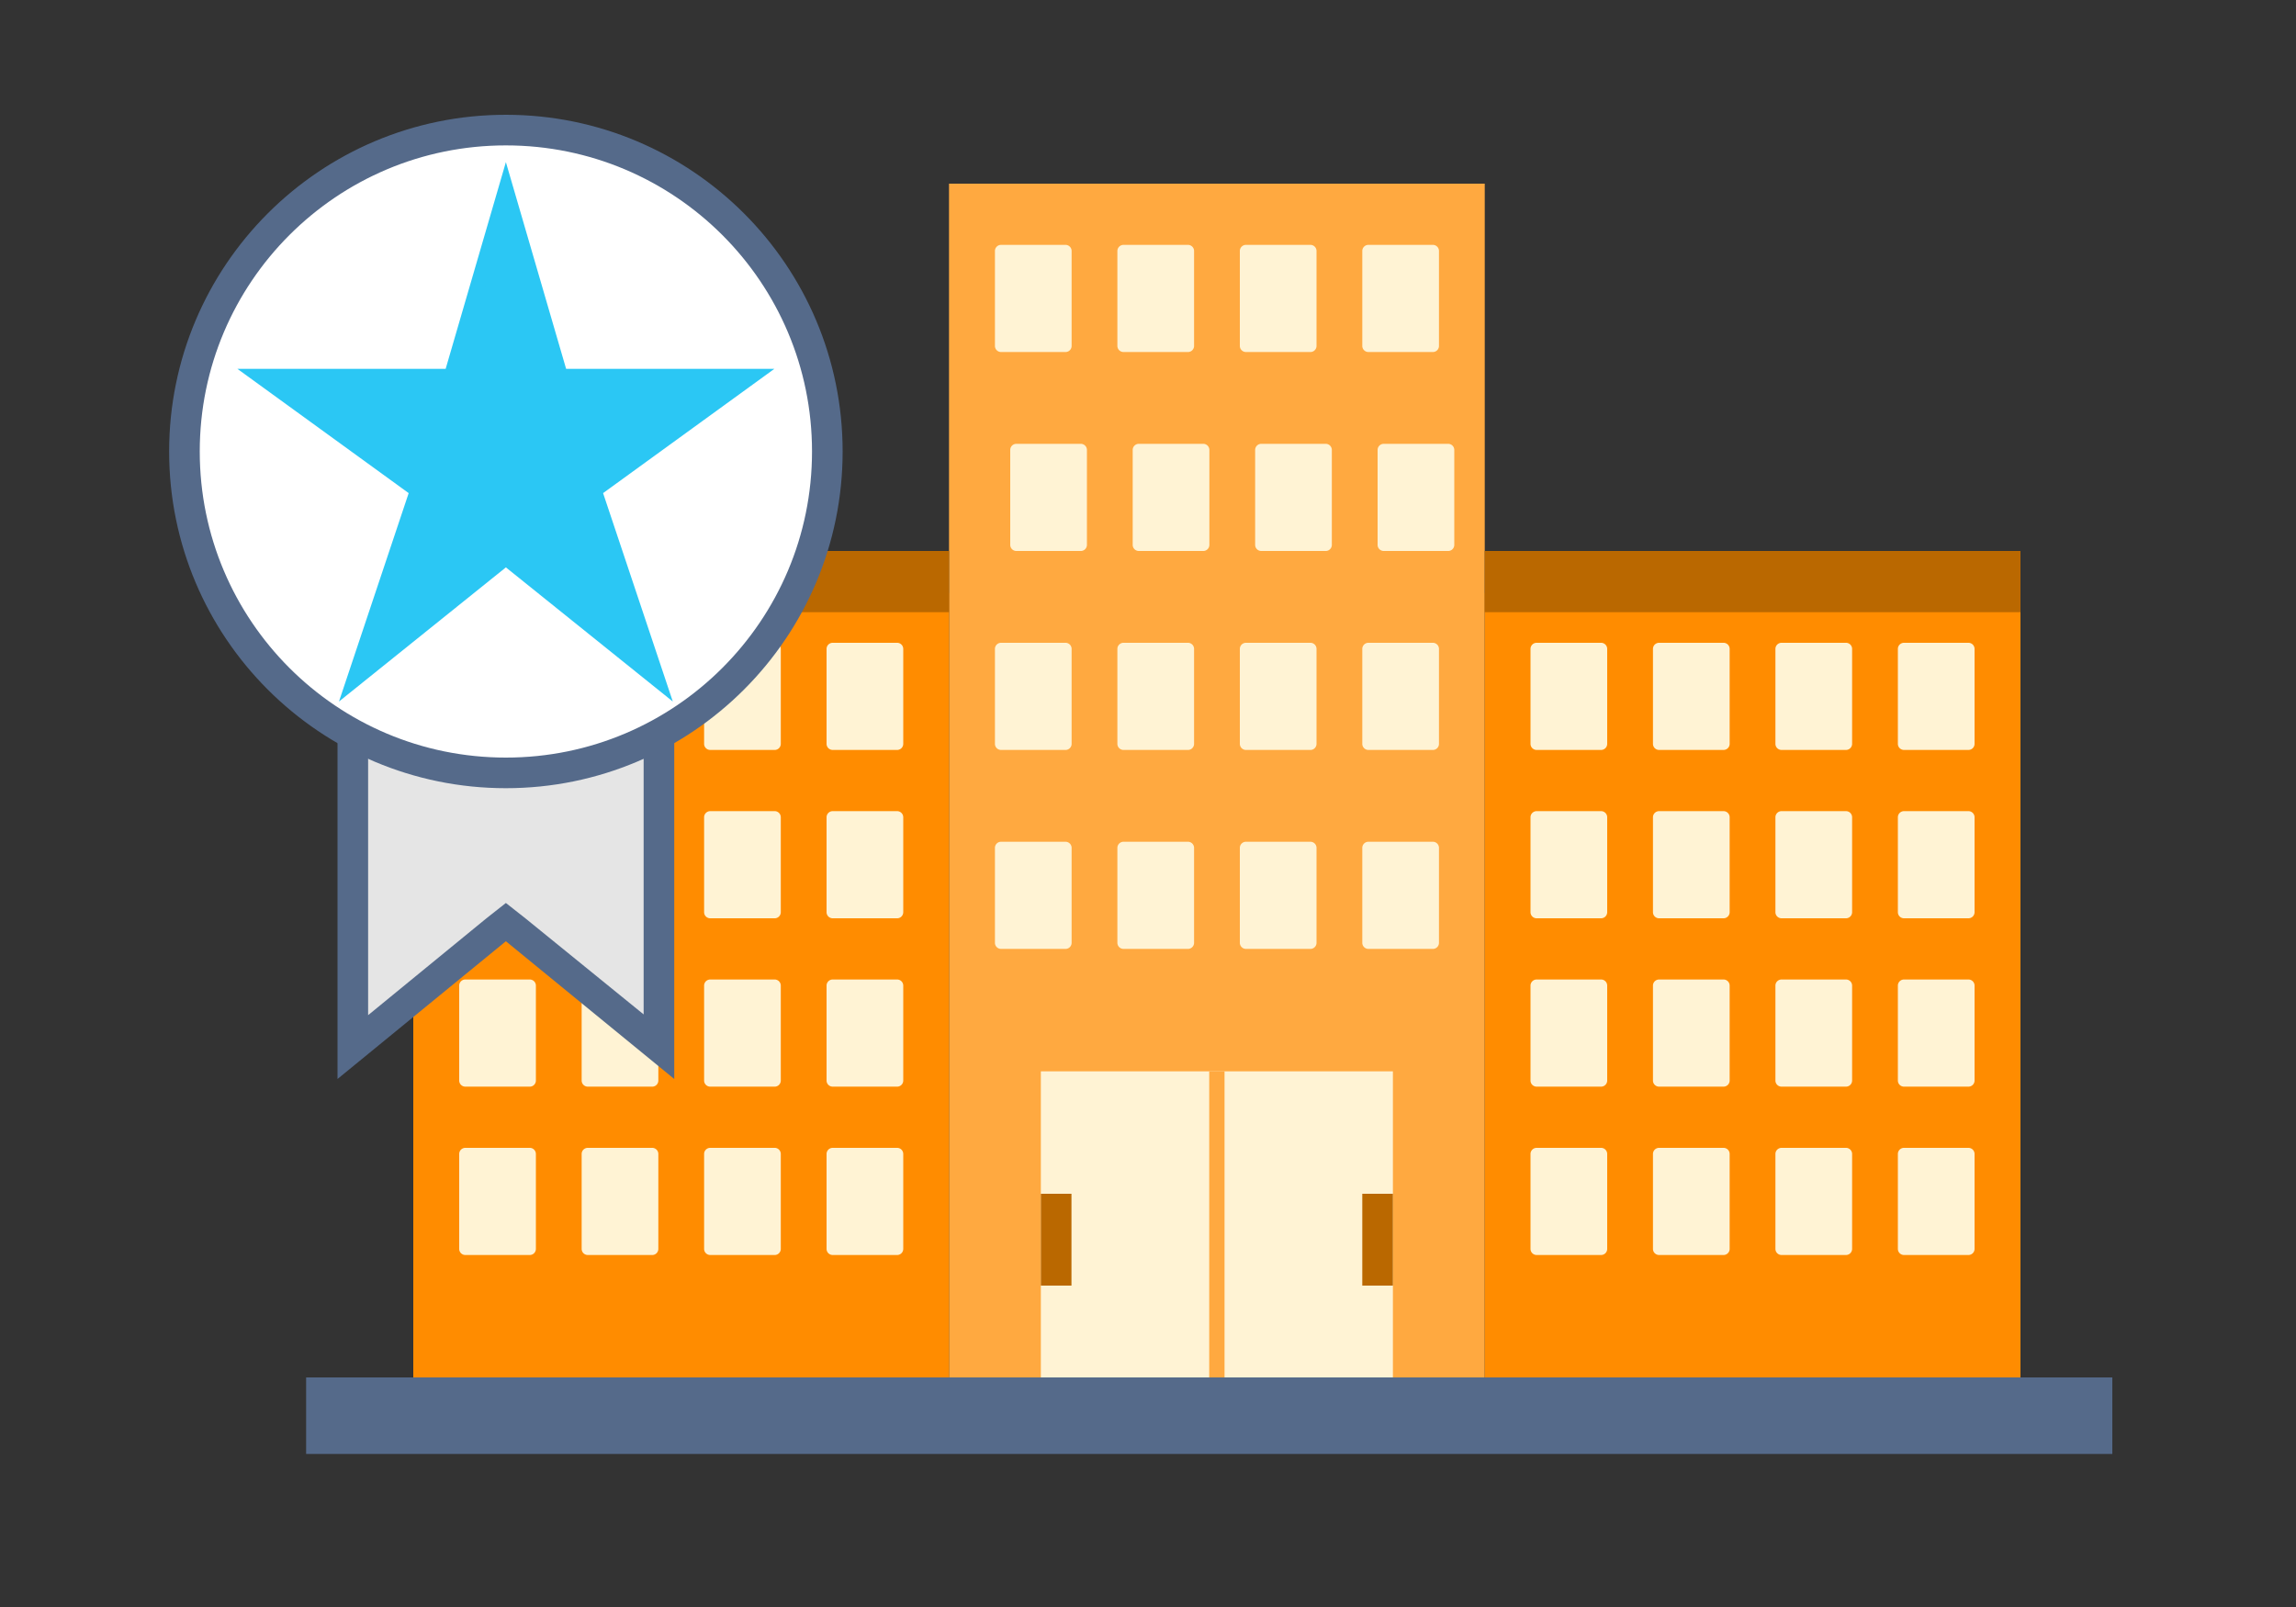 <svg xmlns="http://www.w3.org/2000/svg" viewBox="0 0 150 105"><rect x="0" y="0" width="150" height="105" fill="#333333" stroke="none"/><defs><style>.cls-1{fill:#ffa940}.cls-2{fill:#ff8c00}.cls-3{fill:#fff3d4}.cls-4{fill:#ba6800}.cls-5{fill:#556a8a}.cls-6{fill:#e5e5e5}.cls-7,.cls-8{stroke-miterlimit:10}.cls-7{fill:#fff;stroke:#556a8a;stroke-width:2px}.cls-8{fill:#2bc7f4;stroke:#2bc7f4}</style></defs><title>ms365enterprise-admin-collaboration-best-practices-4</title><g id="ICONS"><g><polygon points="97 91 62 91 62 12 97 12 97 91 97 91" class="cls-1"/><g><polygon points="62 90.87 27 90.87 27 38.75 62 38.75 62 90.87 62 90.87" class="cls-2"/><g><path d="M34.58,49H30.42a.4.4,0,0,1-.42-.39V42.39a.4.4,0,0,1,.42-.39h4.17a.4.4,0,0,1,.42.39v6.22A.4.4,0,0,1,34.58,49Z" class="cls-3"/><path d="M42.58,49H38.42a.4.4,0,0,1-.42-.39V42.39a.4.4,0,0,1,.42-.39h4.17a.4.4,0,0,1,.42.39v6.22A.4.4,0,0,1,42.58,49Z" class="cls-3"/><path d="M50.58,49H46.42a.4.4,0,0,1-.42-.39V42.39a.4.4,0,0,1,.42-.39h4.17a.4.4,0,0,1,.42.39v6.22A.4.4,0,0,1,50.58,49Z" class="cls-3"/><path d="M58.58,49H54.42a.4.4,0,0,1-.42-.39V42.39a.4.4,0,0,1,.42-.39h4.17a.4.4,0,0,1,.42.39v6.22A.4.4,0,0,1,58.58,49Z" class="cls-3"/></g><g><path d="M34.58,60H30.42a.4.4,0,0,1-.42-.39V53.39a.4.4,0,0,1,.42-.39h4.17a.4.4,0,0,1,.42.39v6.22A.4.4,0,0,1,34.58,60Z" class="cls-3"/><path d="M42.58,60H38.42a.4.4,0,0,1-.42-.39V53.39a.4.4,0,0,1,.42-.39h4.17a.4.4,0,0,1,.42.39v6.22A.4.4,0,0,1,42.58,60Z" class="cls-3"/><path d="M50.58,60H46.42a.4.4,0,0,1-.42-.39V53.39a.4.4,0,0,1,.42-.39h4.17a.4.4,0,0,1,.42.39v6.22A.4.4,0,0,1,50.58,60Z" class="cls-3"/><path d="M58.58,60H54.42a.4.4,0,0,1-.42-.39V53.39a.4.4,0,0,1,.42-.39h4.17a.4.4,0,0,1,.42.39v6.22A.4.4,0,0,1,58.58,60Z" class="cls-3"/></g><g><path d="M34.58,71H30.42a.4.4,0,0,1-.42-.39V64.39a.4.4,0,0,1,.42-.39h4.17a.4.4,0,0,1,.42.39v6.22A.4.4,0,0,1,34.58,71Z" class="cls-3"/><path d="M42.58,71H38.42a.4.4,0,0,1-.42-.39V64.39a.4.4,0,0,1,.42-.39h4.17a.4.4,0,0,1,.42.39v6.22A.4.4,0,0,1,42.58,71Z" class="cls-3"/><path d="M50.58,71H46.42a.4.4,0,0,1-.42-.39V64.39a.4.4,0,0,1,.42-.39h4.17a.4.4,0,0,1,.42.39v6.22A.4.4,0,0,1,50.58,71Z" class="cls-3"/><path d="M58.58,71H54.42a.4.4,0,0,1-.42-.39V64.39a.4.4,0,0,1,.42-.39h4.17a.4.4,0,0,1,.42.39v6.22A.4.4,0,0,1,58.58,71Z" class="cls-3"/></g><g><path d="M34.58,82H30.42a.4.4,0,0,1-.42-.39V75.39a.4.4,0,0,1,.42-.39h4.17a.4.4,0,0,1,.42.39v6.22A.4.4,0,0,1,34.58,82Z" class="cls-3"/><path d="M42.58,82H38.42a.4.4,0,0,1-.42-.39V75.39a.4.4,0,0,1,.42-.39h4.17a.4.4,0,0,1,.42.39v6.22A.4.4,0,0,1,42.58,82Z" class="cls-3"/><path d="M50.58,82H46.42a.4.4,0,0,1-.42-.39V75.39a.4.4,0,0,1,.42-.39h4.17a.4.4,0,0,1,.42.39v6.22A.4.4,0,0,1,50.58,82Z" class="cls-3"/><path d="M58.58,82H54.42a.4.4,0,0,1-.42-.39V75.39a.4.4,0,0,1,.42-.39h4.17a.4.4,0,0,1,.42.39v6.22A.4.4,0,0,1,58.58,82Z" class="cls-3"/></g><polygon points="62 40 27 40 27 36 62 36 62 40 62 40" class="cls-4"/></g><g><polygon points="132 90.87 97 90.87 97 38.75 132 38.75 132 90.87 132 90.87" class="cls-2"/><g><path d="M104.58,49h-4.17a.4.4,0,0,1-.42-.39V42.39a.4.4,0,0,1,.42-.39h4.17a.4.4,0,0,1,.42.39v6.22A.4.4,0,0,1,104.58,49Z" class="cls-3"/><path d="M112.58,49h-4.17a.4.4,0,0,1-.42-.39V42.39a.4.4,0,0,1,.42-.39h4.17a.4.4,0,0,1,.42.39v6.22A.4.4,0,0,1,112.58,49Z" class="cls-3"/><path d="M120.58,49h-4.17a.4.4,0,0,1-.42-.39V42.39a.4.4,0,0,1,.42-.39h4.17a.4.4,0,0,1,.42.39v6.22A.4.4,0,0,1,120.58,49Z" class="cls-3"/><path d="M128.58,49h-4.17a.4.4,0,0,1-.42-.39V42.39a.4.4,0,0,1,.42-.39h4.17a.4.4,0,0,1,.42.39v6.22A.4.4,0,0,1,128.58,49Z" class="cls-3"/></g><g><path d="M104.58,60h-4.17a.4.4,0,0,1-.42-.39V53.39a.4.4,0,0,1,.42-.39h4.17a.4.4,0,0,1,.42.39v6.22A.4.4,0,0,1,104.58,60Z" class="cls-3"/><path d="M112.58,60h-4.17a.4.4,0,0,1-.42-.39V53.39a.4.4,0,0,1,.42-.39h4.17a.4.4,0,0,1,.42.39v6.22A.4.4,0,0,1,112.58,60Z" class="cls-3"/><path d="M120.58,60h-4.17a.4.4,0,0,1-.42-.39V53.39a.4.4,0,0,1,.42-.39h4.17a.4.4,0,0,1,.42.39v6.22A.4.4,0,0,1,120.58,60Z" class="cls-3"/><path d="M128.58,60h-4.17a.4.4,0,0,1-.42-.39V53.39a.4.4,0,0,1,.42-.39h4.17a.4.4,0,0,1,.42.39v6.22A.4.4,0,0,1,128.58,60Z" class="cls-3"/></g><g><path d="M104.58,71h-4.17a.4.4,0,0,1-.42-.39V64.39a.4.4,0,0,1,.42-.39h4.17a.4.4,0,0,1,.42.39v6.22A.4.4,0,0,1,104.58,71Z" class="cls-3"/><path d="M112.58,71h-4.17a.4.4,0,0,1-.42-.39V64.39a.4.4,0,0,1,.42-.39h4.17a.4.4,0,0,1,.42.39v6.22A.4.4,0,0,1,112.58,71Z" class="cls-3"/><path d="M120.58,71h-4.17a.4.4,0,0,1-.42-.39V64.39a.4.4,0,0,1,.42-.39h4.17a.4.4,0,0,1,.42.39v6.22A.4.4,0,0,1,120.58,71Z" class="cls-3"/><path d="M128.58,71h-4.17a.4.4,0,0,1-.42-.39V64.39a.4.4,0,0,1,.42-.39h4.17a.4.4,0,0,1,.42.39v6.22A.4.4,0,0,1,128.58,71Z" class="cls-3"/></g><g><path d="M104.58,82h-4.17a.4.4,0,0,1-.42-.39V75.39a.4.4,0,0,1,.42-.39h4.17a.4.4,0,0,1,.42.39v6.22A.4.4,0,0,1,104.58,82Z" class="cls-3"/><path d="M112.58,82h-4.17a.4.4,0,0,1-.42-.39V75.39a.4.4,0,0,1,.42-.39h4.17a.4.4,0,0,1,.42.39v6.22A.4.4,0,0,1,112.58,82Z" class="cls-3"/><path d="M120.58,82h-4.17a.4.4,0,0,1-.42-.39V75.39a.4.4,0,0,1,.42-.39h4.17a.4.4,0,0,1,.42.39v6.22A.4.4,0,0,1,120.58,82Z" class="cls-3"/><path d="M128.58,82h-4.17a.4.4,0,0,1-.42-.39V75.39a.4.4,0,0,1,.42-.39h4.17a.4.4,0,0,1,.42.39v6.22A.4.4,0,0,1,128.58,82Z" class="cls-3"/></g><polygon points="132 40 97 40 97 36 132 36 132 40 132 40" class="cls-4"/></g><rect width="23" height="20.85" x="68" y="70" class="cls-3"/><rect width="1" height="22" x="79" y="70" class="cls-1"/><polygon points="20 90 138 90 138 95 20 95 20 90 20 90" class="cls-5"/><rect width="2" height="6" x="68" y="78" class="cls-4"/><rect width="2" height="6" x="89" y="78" class="cls-4"/></g><g><path d="M69.58,23H65.42a.4.4,0,0,1-.42-.39V16.39a.4.4,0,0,1,.42-.39h4.17a.4.4,0,0,1,.42.39v6.22A.4.4,0,0,1,69.58,23Z" class="cls-3"/><path d="M77.58,23H73.42a.4.4,0,0,1-.42-.39V16.39a.4.4,0,0,1,.42-.39h4.17a.4.4,0,0,1,.42.39v6.22A.4.4,0,0,1,77.58,23Z" class="cls-3"/><path d="M85.58,23H81.42a.4.4,0,0,1-.42-.39V16.39a.4.4,0,0,1,.42-.39h4.17a.4.4,0,0,1,.42.39v6.22A.4.4,0,0,1,85.58,23Z" class="cls-3"/><path d="M93.58,23H89.42a.4.4,0,0,1-.42-.39V16.39a.4.4,0,0,1,.42-.39h4.17a.4.4,0,0,1,.42.39v6.22A.4.4,0,0,1,93.58,23Z" class="cls-3"/></g><g><path d="M70.58,36H66.42a.4.4,0,0,1-.42-.39V29.39a.4.4,0,0,1,.42-.39h4.17a.4.4,0,0,1,.42.39v6.22A.4.4,0,0,1,70.58,36Z" class="cls-3"/><path d="M78.58,36H74.42a.4.4,0,0,1-.42-.39V29.39a.4.4,0,0,1,.42-.39h4.17a.4.4,0,0,1,.42.39v6.22A.4.4,0,0,1,78.58,36Z" class="cls-3"/><path d="M86.58,36H82.42a.4.4,0,0,1-.42-.39V29.39a.4.4,0,0,1,.42-.39h4.17a.4.4,0,0,1,.42.39v6.22A.4.4,0,0,1,86.58,36Z" class="cls-3"/><path d="M94.58,36H90.42a.4.4,0,0,1-.42-.39V29.39a.4.4,0,0,1,.42-.39h4.17a.4.4,0,0,1,.42.39v6.22A.4.4,0,0,1,94.58,36Z" class="cls-3"/></g><g><path d="M69.58,49H65.42a.4.4,0,0,1-.42-.39V42.39a.4.4,0,0,1,.42-.39h4.17a.4.4,0,0,1,.42.39v6.22A.4.4,0,0,1,69.58,49Z" class="cls-3"/><path d="M77.58,49H73.42a.4.4,0,0,1-.42-.39V42.39a.4.4,0,0,1,.42-.39h4.17a.4.4,0,0,1,.42.39v6.22A.4.4,0,0,1,77.58,49Z" class="cls-3"/><path d="M85.58,49H81.42a.4.4,0,0,1-.42-.39V42.39a.4.4,0,0,1,.42-.39h4.17a.4.4,0,0,1,.42.39v6.22A.4.4,0,0,1,85.58,49Z" class="cls-3"/><path d="M93.58,49H89.42a.4.4,0,0,1-.42-.39V42.39a.4.4,0,0,1,.42-.39h4.17a.4.4,0,0,1,.42.39v6.22A.4.4,0,0,1,93.58,49Z" class="cls-3"/></g><g><path d="M69.58,62H65.42a.4.4,0,0,1-.42-.39V55.39a.4.4,0,0,1,.42-.39h4.17a.4.4,0,0,1,.42.39v6.22A.4.4,0,0,1,69.58,62Z" class="cls-3"/><path d="M77.58,62H73.42a.4.4,0,0,1-.42-.39V55.39a.4.4,0,0,1,.42-.39h4.17a.4.4,0,0,1,.42.39v6.22A.4.4,0,0,1,77.58,62Z" class="cls-3"/><path d="M85.58,62H81.42a.4.4,0,0,1-.42-.39V55.39a.4.4,0,0,1,.42-.39h4.17a.4.4,0,0,1,.42.39v6.22A.4.4,0,0,1,85.58,62Z" class="cls-3"/><path d="M93.58,62H89.42a.4.4,0,0,1-.42-.39V55.39a.4.4,0,0,1,.42-.39h4.17a.4.4,0,0,1,.42.39v6.22A.4.4,0,0,1,93.58,62Z" class="cls-3"/></g><g><g><polygon points="33.05 60.21 23.05 68.39 23.05 34.5 43.05 34.5 43.05 68.39 33.05 60.21" class="cls-6"/><path d="M42.05,35.5V66.28L34.32,60l-1.27-1-1.27,1-7.73,6.33V35.5h18m2-2h-22v37l11-9,11,9v-37Z" class="cls-5"/></g><circle cx="33.05" cy="29.5" r="21" class="cls-7"/><polygon points="33.05 36.43 42.94 44.38 38.81 32.03 49.05 24.6 36.61 24.6 33.05 12.38 29.49 24.6 17.05 24.6 27.29 32.03 23.16 44.38 33.05 36.43" class="cls-8"/></g></g></svg>